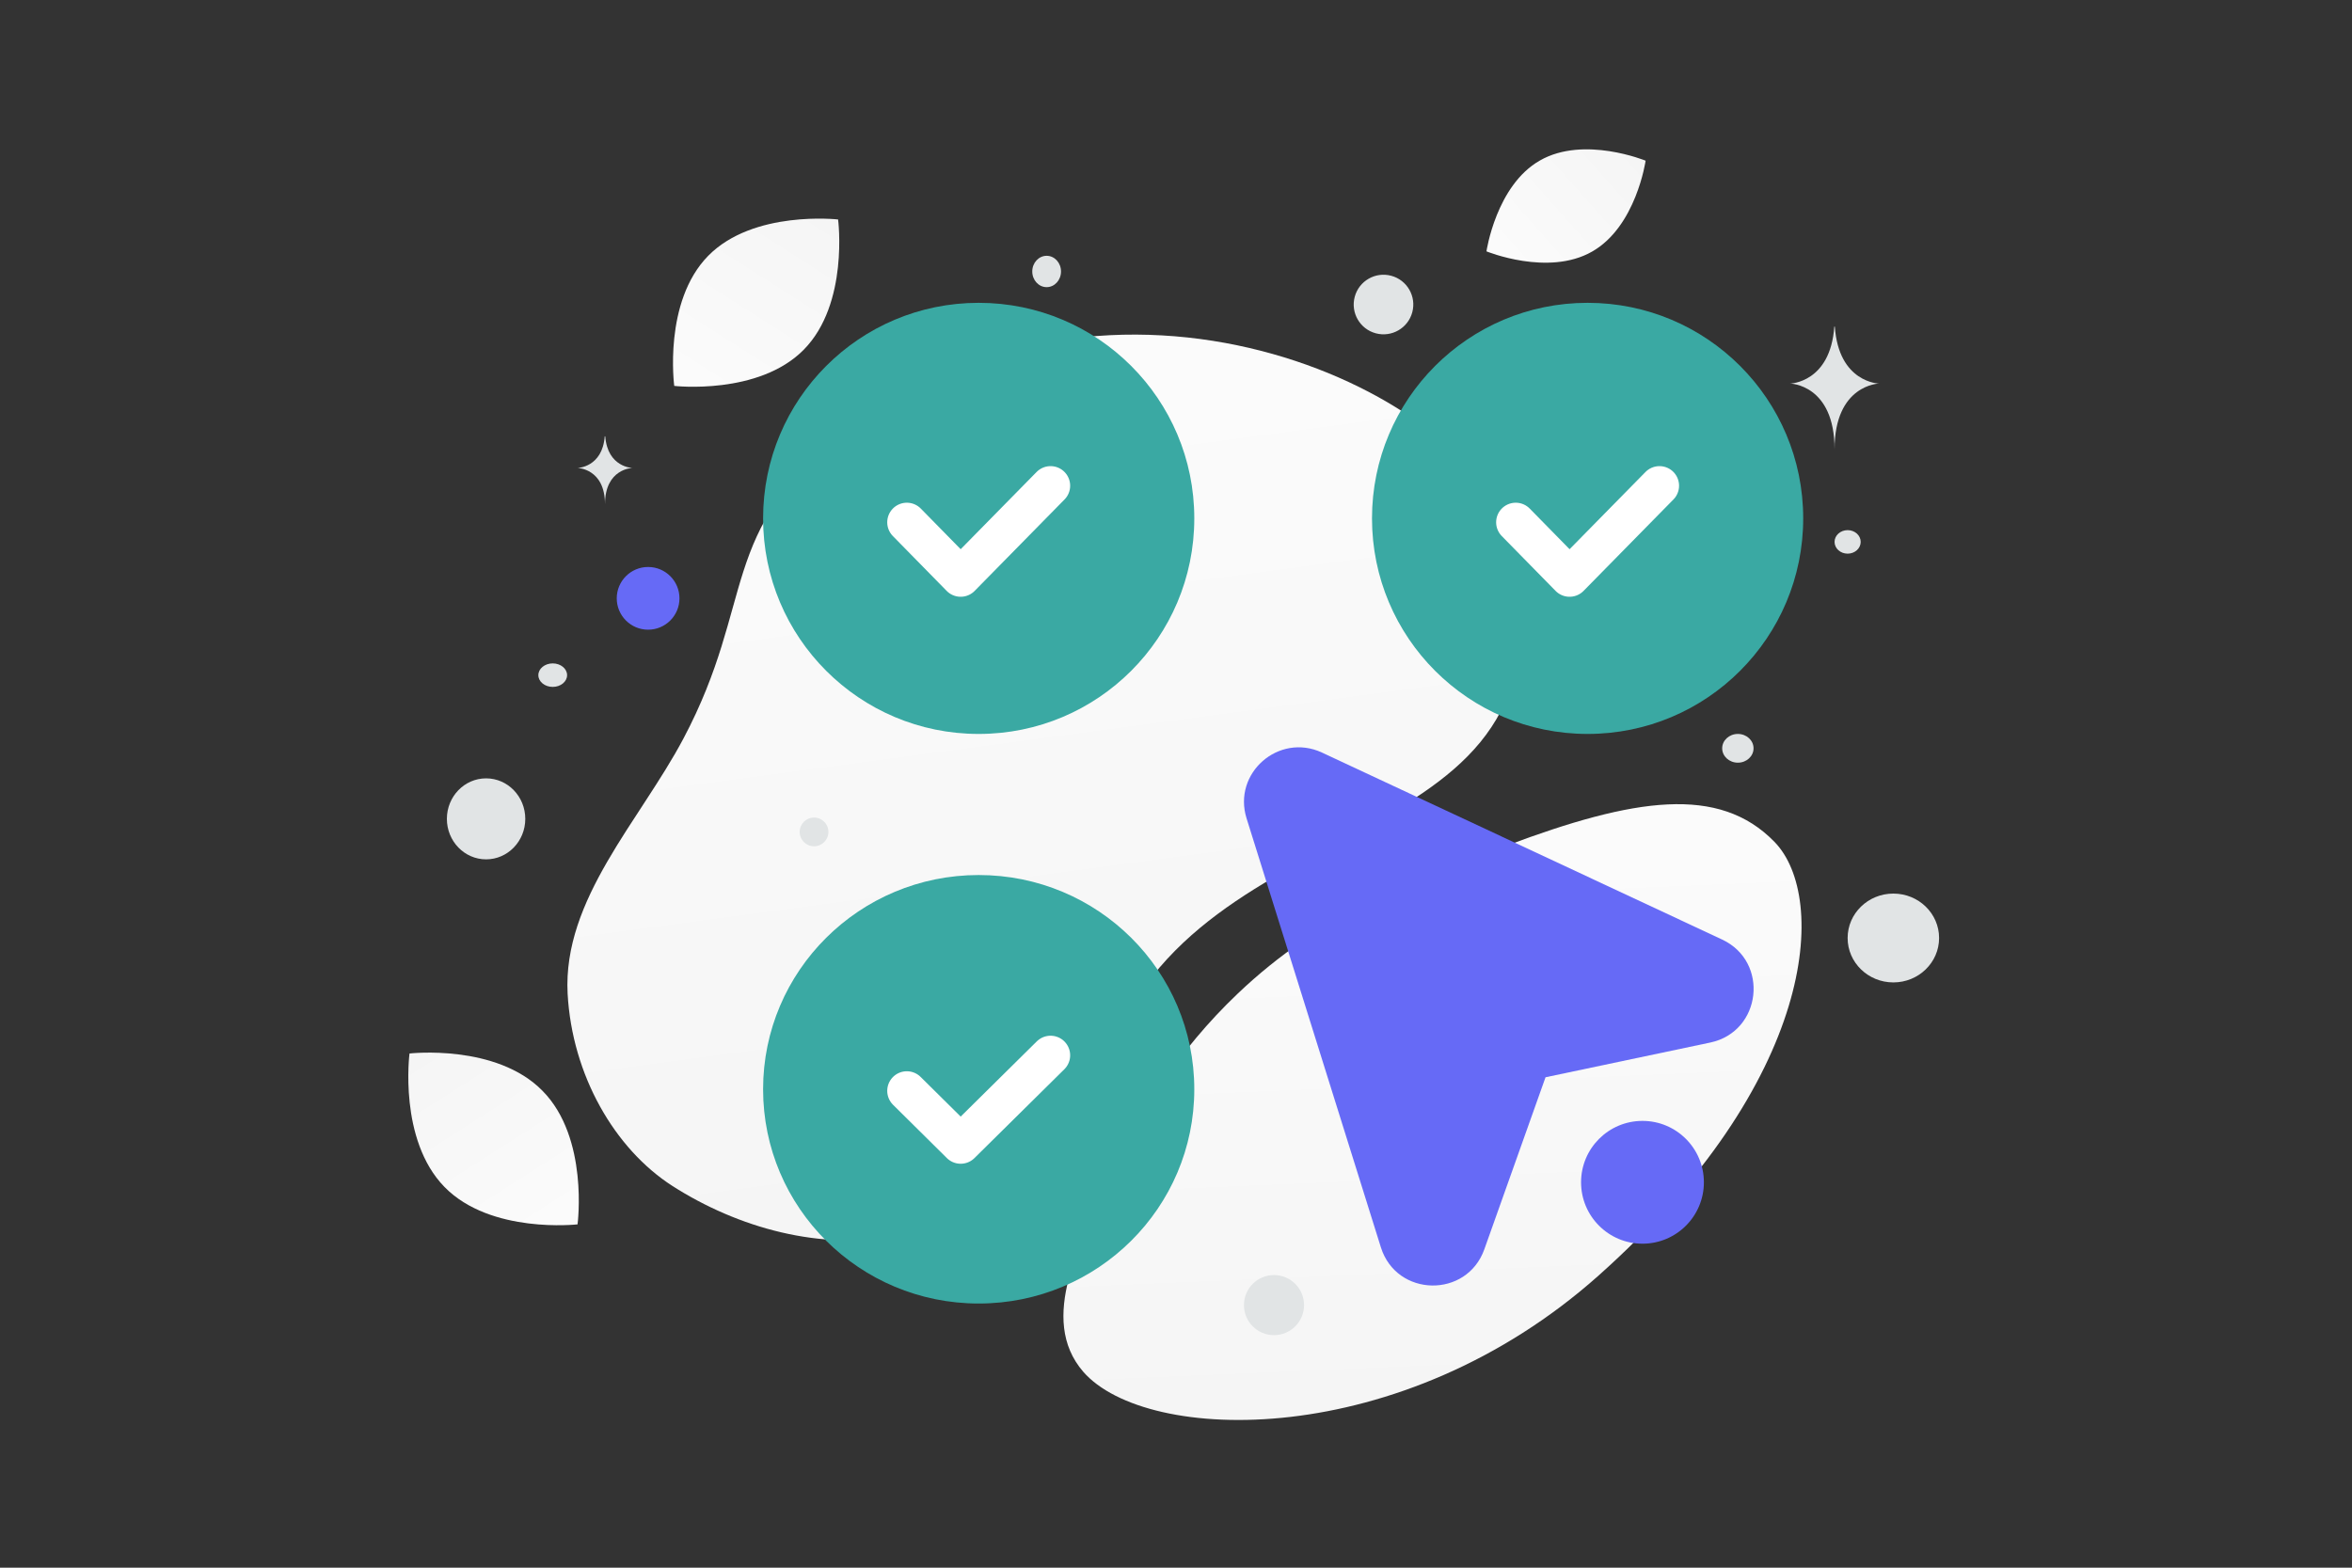 <?xml version="1.0" encoding="utf-8"?>
<!-- Generator: Adobe Illustrator 24.0.0, SVG Export Plug-In . SVG Version: 6.00 Build 0)  -->
<svg version="1.1" id="Layer_1" xmlns="http://www.w3.org/2000/svg" xmlns:xlink="http://www.w3.org/1999/xlink" x="0px" y="0px"
	 viewBox="0 0 900 600" style="enable-background:new 0 0 900 600;" xml:space="preserve">
<rect x="0" y="0" width="900" height="600" fill="#333333" stroke="none"/>
<style type="text/css">
	.st0{fill:none;}
	.st1{fill:url(#SVGID_1_);}
	.st2{fill:url(#SVGID_2_);}
	.st3{fill-rule:evenodd;clip-rule:evenodd;fill:#3AA9A3;}
	.st4{fill:none;stroke:#FFFFFF;stroke-width:15;stroke-linecap:round;stroke-linejoin:round;}
	.st5{fill-rule:evenodd;clip-rule:evenodd;fill:#666AF6;}
	.st6{fill:url(#SVGID_3_);}
	.st7{fill:url(#SVGID_4_);}
	.st8{fill:url(#SVGID_5_);}
	.st9{fill:#E1E4E5;}
	.st10{fill:#666AF6;}
</style>
<path class="st0" d="M0,0h900v600H0V0z"/>
<linearGradient id="SVGID_1_" gradientUnits="userSpaceOnUse" x1="351.311" y1="651.203" x2="468.565" y2="-222.558" gradientTransform="matrix(1 0 0 -1 0 600)">
	<stop  offset="0" style="stop-color:#FFFFFF"/>
	<stop  offset="1" style="stop-color:#EEEEEE"/>
</linearGradient>
<path class="st1" d="M575.1,200.2c-15.3-50-147.6-114.4-252.1-34.3c-48.6,37.3-33.5,64-61.5,116.8c-16.7,31.5-46.2,61.5-44.3,97.6
	c1.7,31.2,18,59.4,40.1,73.6c49.7,31.8,128.3,37.2,169.5-56.7C467.9,303.3,614.5,329,575.1,200.2L575.1,200.2z"/>
<linearGradient id="SVGID_2_" gradientUnits="userSpaceOnUse" x1="537.562" y1="417.8" x2="563.646" y2="-190.891" gradientTransform="matrix(1 0 0 -1 0 600)">
	<stop  offset="0" style="stop-color:#FFFFFF"/>
	<stop  offset="1" style="stop-color:#EEEEEE"/>
</linearGradient>
<path class="st2" d="M679,322.2c-21.2-21.8-53.6-16.9-102.6,1.5c-36.9,13.8-70.6,25.9-102.9,56.7c-22.6,21.5-38.4,46.7-48.6,69.7
	c-11.1,25-27.9,54.6-10.4,74.9c24.2,27.8,121.6,30.6,197.3-36.9C695.1,413.8,699.7,343.4,679,322.2z"/>
<path class="st3" d="M374.5,280.9c-45.6,0-82.5-36.9-82.5-82.5c0-45.6,36.9-82.5,82.5-82.5s82.5,36.9,82.5,82.5
	C457,244,420.1,280.9,374.5,280.9z M374.5,498.9c-45.6,0-82.5-36.7-82.5-82c0-45.3,36.9-82,82.5-82s82.5,36.7,82.5,82
	C457,462.2,420.1,498.9,374.5,498.9z M607.5,280.9c-45.6,0-82.5-36.9-82.5-82.5c0-45.6,36.9-82.5,82.5-82.5s82.5,36.9,82.5,82.5
	C690,244,653.1,280.9,607.5,280.9z"/>
<path class="st4" d="M402,185.9l-34.4,35l-20.6-21 M402,403.9l-34.4,34L347,417.5 M635,185.9l-34.4,35l-20.6-21"/>
<path class="st5" d="M528.4,477.4L477,313.2c-5.4-17.3,12.3-32.8,28.8-25.2L659,359.6c18.1,8.5,15.1,35.2-4.5,39.4l-63.1,13.3
	L568,478.1C561.3,497,534.4,496.5,528.4,477.4L528.4,477.4z"/>
<linearGradient id="SVGID_3_" gradientUnits="userSpaceOnUse" x1="240.293" y1="83.627" x2="112.02" y2="284.707" gradientTransform="matrix(1 0 0 -1 0 600)">
	<stop  offset="0" style="stop-color:#FFFFFF"/>
	<stop  offset="1" style="stop-color:#EEEEEE"/>
</linearGradient>
<path class="st6" d="M170.1,454.3c17.7,18.1,50.9,14.3,50.9,14.3s4.4-33.1-13.4-51.1c-17.7-18.1-50.9-14.3-50.9-14.3
	S152.4,436.2,170.1,454.3z"/>
<linearGradient id="SVGID_4_" gradientUnits="userSpaceOnUse" x1="544.697" y1="472.652" x2="680.949" y2="593.884" gradientTransform="matrix(1 0 0 -1 0 600)">
	<stop  offset="0" style="stop-color:#FFFFFF"/>
	<stop  offset="1" style="stop-color:#EEEEEE"/>
</linearGradient>
<path class="st7" d="M609.2,96.3c-16.8,9.6-40.4-0.1-40.4-0.1s3.7-25.3,20.5-34.8c16.8-9.6,40.4,0.1,40.4,0.1S626.1,86.7,609.2,96.3
	L609.2,96.3z"/>
<linearGradient id="SVGID_5_" gradientUnits="userSpaceOnUse" x1="239.308" y1="405.733" x2="364.259" y2="601.605" gradientTransform="matrix(1 0 0 -1 0 600)">
	<stop  offset="0" style="stop-color:#FFFFFF"/>
	<stop  offset="1" style="stop-color:#EEEEEE"/>
</linearGradient>
<path class="st8" d="M307.6,133.8c-17.3,17.6-49.6,13.9-49.6,13.9s-4.3-32.2,13-49.8C288.3,80.3,320.7,84,320.7,84
	S324.9,116.2,307.6,133.8L307.6,133.8z"/>
<ellipse class="st9" cx="186" cy="313.4" rx="15" ry="15.5"/>
<circle class="st10" cx="628.5" cy="452.5" r="23.5"/>
<circle class="st10" cx="248" cy="229" r="12"/>
<circle class="st9" cx="311.5" cy="318.4" r="5.5"/>
<ellipse class="st9" cx="724.5" cy="359" rx="17.5" ry="17"/>
<circle class="st9" cx="487.5" cy="499.5" r="11.5"/>
<ellipse class="st9" cx="400.5" cy="103.9" rx="5.5" ry="6"/>
<ellipse class="st9" cx="665" cy="286.4" rx="6" ry="5.5"/>
<ellipse class="st9" cx="707" cy="207.4" rx="5" ry="4.5"/>
<ellipse class="st9" cx="211.5" cy="258.4" rx="5.5" ry="4.5"/>
<ellipse transform="matrix(0.259 -0.966 0.966 0.259 279.677 597.658)" class="st9" cx="529.3" cy="116.6" rx="11.4" ry="11.4"/>
<path class="st9" d="M231.6,167h-0.2c-0.9,11.9-10.4,12.1-10.4,12.1s10.5,0.2,10.5,13.9c0-13.7,10.5-13.9,10.5-13.9
	S232.5,178.9,231.6,167z M702.1,125h-0.2c-1.5,21.5-16.9,21.8-16.9,21.8s17,0.3,17,25.2c0-24.8,17-25.2,17-25.2
	S703.6,146.5,702.1,125z"/>
</svg>
